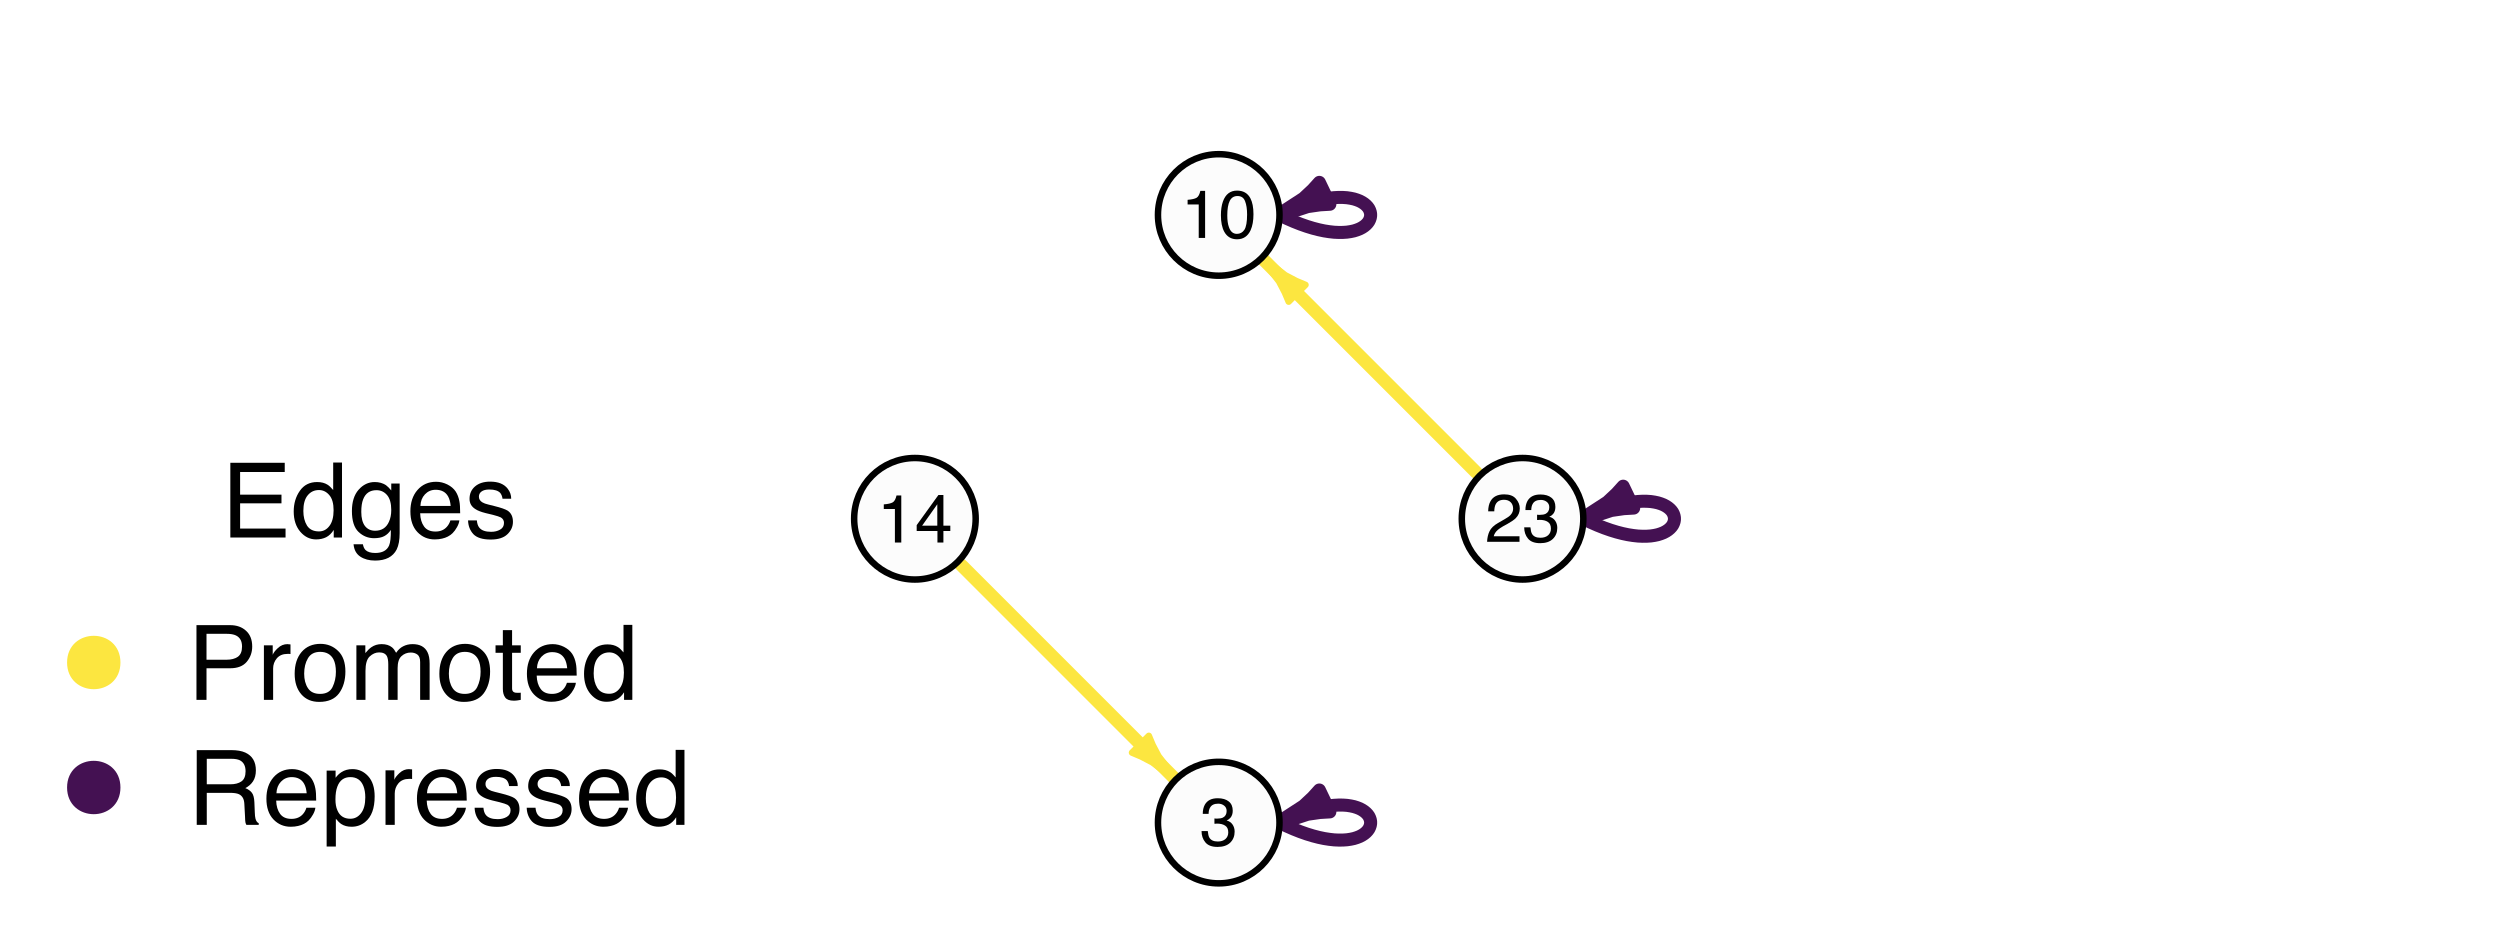 <?xml version="1.0" encoding="UTF-8"?>
<svg xmlns="http://www.w3.org/2000/svg" xmlns:xlink="http://www.w3.org/1999/xlink" width="288pt" height="108pt" viewBox="0 0 288 108" version="1.1">
<defs>
<g>
<symbol overflow="visible" id="glyph0-0">
<path style="stroke:none;" d="M 0.25 0 L 0.25 -5.594 L 4.688 -5.594 L 4.688 0 Z M 3.984 -0.703 L 3.984 -4.891 L 0.953 -4.891 L 0.953 -0.703 Z M 3.984 -0.703 "/>
</symbol>
<symbol overflow="visible" id="glyph0-1">
<path style="stroke:none;" d="M 0.25 0 C 0.27 -0.469 0.363 -0.875 0.531 -1.219 C 0.695 -1.57 1.023 -1.891 1.516 -2.172 L 2.25 -2.594 C 2.582 -2.781 2.812 -2.941 2.938 -3.078 C 3.145 -3.297 3.25 -3.539 3.25 -3.812 C 3.25 -4.125 3.156 -4.375 2.969 -4.562 C 2.781 -4.75 2.523 -4.844 2.203 -4.844 C 1.734 -4.844 1.41 -4.664 1.234 -4.312 C 1.141 -4.125 1.086 -3.859 1.078 -3.516 L 0.375 -3.516 C 0.383 -3.992 0.473 -4.379 0.641 -4.672 C 0.93 -5.203 1.457 -5.469 2.219 -5.469 C 2.844 -5.469 3.297 -5.297 3.578 -4.953 C 3.867 -4.617 4.016 -4.25 4.016 -3.844 C 4.016 -3.406 3.859 -3.031 3.547 -2.719 C 3.367 -2.539 3.051 -2.32 2.594 -2.062 L 2.078 -1.781 C 1.828 -1.633 1.629 -1.5 1.484 -1.375 C 1.234 -1.156 1.078 -0.91 1.016 -0.641 L 3.984 -0.641 L 3.984 0 Z M 0.25 0 "/>
</symbol>
<symbol overflow="visible" id="glyph0-2">
<path style="stroke:none;" d="M 2.031 0.156 C 1.383 0.156 0.914 -0.02 0.625 -0.375 C 0.332 -0.727 0.188 -1.16 0.188 -1.672 L 0.906 -1.672 C 0.938 -1.316 1 -1.062 1.094 -0.906 C 1.27 -0.613 1.594 -0.469 2.062 -0.469 C 2.426 -0.469 2.719 -0.562 2.938 -0.75 C 3.156 -0.945 3.266 -1.203 3.266 -1.516 C 3.266 -1.891 3.145 -2.148 2.906 -2.297 C 2.676 -2.453 2.359 -2.531 1.953 -2.531 C 1.91 -2.531 1.863 -2.523 1.812 -2.516 C 1.77 -2.516 1.723 -2.516 1.672 -2.516 L 1.672 -3.125 C 1.742 -3.113 1.801 -3.109 1.844 -3.109 C 1.895 -3.109 1.953 -3.109 2.016 -3.109 C 2.266 -3.109 2.473 -3.145 2.641 -3.219 C 2.93 -3.363 3.078 -3.617 3.078 -3.984 C 3.078 -4.254 2.977 -4.461 2.781 -4.609 C 2.594 -4.754 2.367 -4.828 2.109 -4.828 C 1.648 -4.828 1.336 -4.676 1.172 -4.375 C 1.066 -4.207 1.008 -3.969 1 -3.656 L 0.328 -3.656 C 0.328 -4.062 0.406 -4.41 0.562 -4.703 C 0.844 -5.203 1.336 -5.453 2.047 -5.453 C 2.598 -5.453 3.023 -5.328 3.328 -5.078 C 3.629 -4.836 3.781 -4.484 3.781 -4.016 C 3.781 -3.68 3.691 -3.41 3.516 -3.203 C 3.398 -3.066 3.254 -2.961 3.078 -2.891 C 3.367 -2.816 3.594 -2.664 3.75 -2.438 C 3.914 -2.207 4 -1.93 4 -1.609 C 4 -1.086 3.828 -0.66 3.484 -0.328 C 3.141 -0.004 2.656 0.156 2.031 0.156 Z M 2.031 0.156 "/>
</symbol>
<symbol overflow="visible" id="glyph0-3">
<path style="stroke:none;" d="M 0.75 -3.859 L 0.75 -4.391 C 1.238 -4.43 1.582 -4.508 1.781 -4.625 C 1.977 -4.738 2.125 -5.004 2.219 -5.422 L 2.766 -5.422 L 2.766 0 L 2.031 0 L 2.031 -3.859 Z M 0.75 -3.859 "/>
</symbol>
<symbol overflow="visible" id="glyph0-4">
<path style="stroke:none;" d="M 2.109 -5.453 C 2.816 -5.453 3.328 -5.16 3.641 -4.578 C 3.879 -4.129 4 -3.516 4 -2.734 C 4 -1.992 3.891 -1.379 3.672 -0.891 C 3.348 -0.191 2.828 0.156 2.109 0.156 C 1.453 0.156 0.961 -0.129 0.641 -0.703 C 0.379 -1.18 0.25 -1.816 0.25 -2.609 C 0.25 -3.234 0.328 -3.766 0.484 -4.203 C 0.785 -5.035 1.328 -5.453 2.109 -5.453 Z M 2.094 -0.469 C 2.457 -0.469 2.742 -0.625 2.953 -0.938 C 3.16 -1.258 3.266 -1.848 3.266 -2.703 C 3.266 -3.328 3.188 -3.836 3.031 -4.234 C 2.883 -4.629 2.594 -4.828 2.156 -4.828 C 1.75 -4.828 1.453 -4.641 1.266 -4.266 C 1.078 -3.891 0.984 -3.332 0.984 -2.594 C 0.984 -2.031 1.047 -1.582 1.172 -1.25 C 1.348 -0.727 1.656 -0.469 2.094 -0.469 Z M 2.094 -0.469 "/>
</symbol>
<symbol overflow="visible" id="glyph0-5">
<path style="stroke:none;" d="M 2.578 -1.938 L 2.578 -4.406 L 0.828 -1.938 Z M 2.594 0 L 2.594 -1.328 L 0.203 -1.328 L 0.203 -2 L 2.703 -5.469 L 3.281 -5.469 L 3.281 -1.938 L 4.078 -1.938 L 4.078 -1.328 L 3.281 -1.328 L 3.281 0 Z M 2.594 0 "/>
</symbol>
<symbol overflow="visible" id="glyph1-0">
<path style="stroke:none;" d="M 0.391 0 L 0.391 -8.609 L 7.219 -8.609 L 7.219 0 Z M 6.141 -1.078 L 6.141 -7.531 L 1.469 -7.531 L 1.469 -1.078 Z M 6.141 -1.078 "/>
</symbol>
<symbol overflow="visible" id="glyph1-1">
<path style="stroke:none;" d="M 1.031 -8.609 L 7.297 -8.609 L 7.297 -7.547 L 2.156 -7.547 L 2.156 -4.938 L 6.922 -4.938 L 6.922 -3.938 L 2.156 -3.938 L 2.156 -1.031 L 7.391 -1.031 L 7.391 0 L 1.031 0 Z M 4.203 -8.609 Z M 4.203 -8.609 "/>
</symbol>
<symbol overflow="visible" id="glyph1-2">
<path style="stroke:none;" d="M 1.438 -3.062 C 1.438 -2.395 1.578 -1.832 1.859 -1.375 C 2.148 -0.926 2.609 -0.703 3.234 -0.703 C 3.723 -0.703 4.125 -0.91 4.438 -1.328 C 4.758 -1.742 4.922 -2.348 4.922 -3.141 C 4.922 -3.93 4.754 -4.516 4.422 -4.891 C 4.098 -5.273 3.703 -5.469 3.234 -5.469 C 2.703 -5.469 2.27 -5.266 1.938 -4.859 C 1.602 -4.453 1.438 -3.852 1.438 -3.062 Z M 3.031 -6.391 C 3.508 -6.391 3.91 -6.285 4.234 -6.078 C 4.422 -5.961 4.633 -5.758 4.875 -5.469 L 4.875 -8.641 L 5.891 -8.641 L 5.891 0 L 4.938 0 L 4.938 -0.875 C 4.695 -0.488 4.406 -0.207 4.062 -0.031 C 3.727 0.133 3.344 0.219 2.906 0.219 C 2.207 0.219 1.602 -0.07 1.094 -0.656 C 0.582 -1.25 0.328 -2.031 0.328 -3 C 0.328 -3.914 0.562 -4.707 1.031 -5.375 C 1.5 -6.051 2.164 -6.391 3.031 -6.391 Z M 3.031 -6.391 "/>
</symbol>
<symbol overflow="visible" id="glyph1-3">
<path style="stroke:none;" d="M 2.984 -6.391 C 3.484 -6.391 3.914 -6.27 4.281 -6.031 C 4.477 -5.883 4.68 -5.68 4.891 -5.422 L 4.891 -6.219 L 5.859 -6.219 L 5.859 -0.516 C 5.859 0.285 5.742 0.914 5.516 1.375 C 5.078 2.227 4.25 2.656 3.031 2.656 C 2.352 2.656 1.785 2.504 1.328 2.203 C 0.867 1.898 0.609 1.426 0.547 0.781 L 1.625 0.781 C 1.676 1.062 1.773 1.281 1.922 1.438 C 2.16 1.664 2.535 1.781 3.047 1.781 C 3.859 1.781 4.391 1.492 4.641 0.922 C 4.785 0.586 4.852 -0.008 4.844 -0.875 C 4.633 -0.551 4.379 -0.312 4.078 -0.156 C 3.785 0 3.395 0.078 2.906 0.078 C 2.227 0.078 1.633 -0.16 1.125 -0.641 C 0.613 -1.129 0.359 -1.93 0.359 -3.047 C 0.359 -4.098 0.613 -4.914 1.125 -5.5 C 1.645 -6.094 2.266 -6.391 2.984 -6.391 Z M 4.891 -3.172 C 4.891 -3.941 4.727 -4.516 4.406 -4.891 C 4.082 -5.266 3.676 -5.453 3.188 -5.453 C 2.438 -5.453 1.926 -5.102 1.656 -4.406 C 1.508 -4.039 1.438 -3.555 1.438 -2.953 C 1.438 -2.242 1.578 -1.703 1.859 -1.328 C 2.148 -0.961 2.539 -0.781 3.031 -0.781 C 3.789 -0.781 4.32 -1.125 4.625 -1.812 C 4.801 -2.195 4.891 -2.648 4.891 -3.172 Z M 3.109 -6.422 Z M 3.109 -6.422 "/>
</symbol>
<symbol overflow="visible" id="glyph1-4">
<path style="stroke:none;" d="M 3.391 -6.422 C 3.836 -6.422 4.27 -6.316 4.688 -6.109 C 5.102 -5.898 5.422 -5.629 5.641 -5.297 C 5.848 -4.973 5.988 -4.602 6.062 -4.188 C 6.125 -3.895 6.156 -3.43 6.156 -2.797 L 1.547 -2.797 C 1.566 -2.16 1.719 -1.648 2 -1.266 C 2.281 -0.879 2.719 -0.688 3.312 -0.688 C 3.863 -0.688 4.301 -0.867 4.625 -1.234 C 4.812 -1.441 4.945 -1.688 5.031 -1.969 L 6.062 -1.969 C 6.039 -1.738 5.953 -1.484 5.797 -1.203 C 5.641 -0.922 5.469 -0.688 5.281 -0.5 C 4.957 -0.188 4.555 0.02 4.078 0.125 C 3.828 0.188 3.539 0.219 3.219 0.219 C 2.438 0.219 1.773 -0.062 1.234 -0.625 C 0.691 -1.195 0.422 -1.992 0.422 -3.016 C 0.422 -4.023 0.691 -4.844 1.234 -5.469 C 1.785 -6.102 2.504 -6.422 3.391 -6.422 Z M 5.062 -3.641 C 5.02 -4.098 4.922 -4.461 4.766 -4.734 C 4.484 -5.242 4.004 -5.5 3.328 -5.5 C 2.836 -5.5 2.426 -5.32 2.094 -4.969 C 1.77 -4.625 1.598 -4.18 1.578 -3.641 Z M 3.281 -6.422 Z M 3.281 -6.422 "/>
</symbol>
<symbol overflow="visible" id="glyph1-5">
<path style="stroke:none;" d="M 1.406 -1.969 C 1.438 -1.613 1.523 -1.344 1.672 -1.156 C 1.93 -0.82 2.391 -0.656 3.047 -0.656 C 3.441 -0.656 3.785 -0.738 4.078 -0.906 C 4.379 -1.07 4.531 -1.332 4.531 -1.688 C 4.531 -1.957 4.41 -2.164 4.172 -2.312 C 4.016 -2.395 3.711 -2.492 3.266 -2.609 L 2.422 -2.812 C 1.891 -2.945 1.5 -3.098 1.25 -3.266 C 0.789 -3.547 0.562 -3.941 0.562 -4.453 C 0.562 -5.047 0.773 -5.523 1.203 -5.891 C 1.629 -6.254 2.207 -6.438 2.938 -6.438 C 3.875 -6.438 4.551 -6.16 4.969 -5.609 C 5.238 -5.254 5.367 -4.875 5.359 -4.469 L 4.359 -4.469 C 4.336 -4.707 4.254 -4.926 4.109 -5.125 C 3.867 -5.395 3.445 -5.531 2.844 -5.531 C 2.445 -5.531 2.145 -5.453 1.938 -5.297 C 1.738 -5.148 1.641 -4.953 1.641 -4.703 C 1.641 -4.43 1.773 -4.211 2.047 -4.047 C 2.203 -3.953 2.43 -3.867 2.734 -3.797 L 3.422 -3.625 C 4.18 -3.438 4.691 -3.258 4.953 -3.094 C 5.359 -2.82 5.562 -2.395 5.562 -1.812 C 5.562 -1.258 5.348 -0.781 4.922 -0.375 C 4.504 0.031 3.863 0.234 3 0.234 C 2.062 0.234 1.395 0.023 1 -0.391 C 0.613 -0.816 0.41 -1.344 0.391 -1.969 Z M 2.953 -6.422 Z M 2.953 -6.422 "/>
</symbol>
<symbol overflow="visible" id="glyph1-6">
<path style="stroke:none;" d="M 1.031 -8.609 L 4.906 -8.609 C 5.664 -8.609 6.281 -8.391 6.75 -7.953 C 7.219 -7.523 7.453 -6.922 7.453 -6.141 C 7.453 -5.473 7.242 -4.891 6.828 -4.391 C 6.41 -3.891 5.77 -3.641 4.906 -3.641 L 2.188 -3.641 L 2.188 0 L 1.031 0 Z M 6.281 -6.141 C 6.281 -6.766 6.047 -7.191 5.578 -7.422 C 5.316 -7.547 4.961 -7.609 4.516 -7.609 L 2.188 -7.609 L 2.188 -4.625 L 4.516 -4.625 C 5.035 -4.625 5.457 -4.734 5.781 -4.953 C 6.113 -5.18 6.281 -5.578 6.281 -6.141 Z M 6.281 -6.141 "/>
</symbol>
<symbol overflow="visible" id="glyph1-7">
<path style="stroke:none;" d="M 0.797 -6.281 L 1.812 -6.281 L 1.812 -5.188 C 1.883 -5.406 2.082 -5.664 2.406 -5.969 C 2.727 -6.27 3.098 -6.422 3.516 -6.422 C 3.535 -6.422 3.566 -6.414 3.609 -6.406 C 3.66 -6.406 3.742 -6.398 3.859 -6.391 L 3.859 -5.281 C 3.797 -5.289 3.738 -5.297 3.688 -5.297 C 3.633 -5.297 3.578 -5.297 3.516 -5.297 C 2.984 -5.297 2.57 -5.125 2.281 -4.781 C 2 -4.445 1.859 -4.055 1.859 -3.609 L 1.859 0 L 0.797 0 Z M 0.797 -6.281 "/>
</symbol>
<symbol overflow="visible" id="glyph1-8">
<path style="stroke:none;" d="M 3.266 -0.688 C 3.961 -0.688 4.441 -0.945 4.703 -1.469 C 4.961 -2 5.094 -2.586 5.094 -3.234 C 5.094 -3.828 5 -4.305 4.812 -4.672 C 4.508 -5.242 4 -5.531 3.281 -5.531 C 2.633 -5.531 2.164 -5.285 1.875 -4.797 C 1.582 -4.305 1.438 -3.711 1.438 -3.016 C 1.438 -2.348 1.582 -1.789 1.875 -1.344 C 2.164 -0.906 2.629 -0.688 3.266 -0.688 Z M 3.312 -6.453 C 4.113 -6.453 4.789 -6.18 5.344 -5.641 C 5.906 -5.109 6.188 -4.316 6.188 -3.266 C 6.188 -2.254 5.941 -1.414 5.453 -0.75 C 4.961 -0.094 4.203 0.234 3.172 0.234 C 2.305 0.234 1.617 -0.055 1.109 -0.641 C 0.598 -1.234 0.344 -2.02 0.344 -3 C 0.344 -4.051 0.609 -4.891 1.141 -5.516 C 1.68 -6.141 2.406 -6.453 3.312 -6.453 Z M 3.266 -6.422 Z M 3.266 -6.422 "/>
</symbol>
<symbol overflow="visible" id="glyph1-9">
<path style="stroke:none;" d="M 0.781 -6.281 L 1.812 -6.281 L 1.812 -5.391 C 2.062 -5.691 2.289 -5.914 2.5 -6.062 C 2.844 -6.301 3.238 -6.422 3.688 -6.422 C 4.188 -6.422 4.586 -6.297 4.891 -6.047 C 5.055 -5.91 5.211 -5.703 5.359 -5.422 C 5.586 -5.766 5.859 -6.016 6.172 -6.172 C 6.492 -6.336 6.852 -6.422 7.25 -6.422 C 8.094 -6.422 8.664 -6.113 8.969 -5.5 C 9.133 -5.176 9.219 -4.734 9.219 -4.172 L 9.219 0 L 8.125 0 L 8.125 -4.359 C 8.125 -4.773 8.02 -5.062 7.812 -5.219 C 7.602 -5.375 7.348 -5.453 7.047 -5.453 C 6.629 -5.453 6.27 -5.312 5.969 -5.031 C 5.676 -4.758 5.531 -4.301 5.531 -3.656 L 5.531 0 L 4.453 0 L 4.453 -4.094 C 4.453 -4.52 4.398 -4.832 4.297 -5.031 C 4.141 -5.32 3.844 -5.469 3.406 -5.469 C 3.008 -5.469 2.645 -5.312 2.312 -5 C 1.988 -4.695 1.828 -4.141 1.828 -3.328 L 1.828 0 L 0.781 0 Z M 0.781 -6.281 "/>
</symbol>
<symbol overflow="visible" id="glyph1-10">
<path style="stroke:none;" d="M 0.984 -8.031 L 2.047 -8.031 L 2.047 -6.281 L 3.047 -6.281 L 3.047 -5.422 L 2.047 -5.422 L 2.047 -1.312 C 2.047 -1.094 2.125 -0.945 2.281 -0.875 C 2.352 -0.832 2.488 -0.812 2.688 -0.812 C 2.738 -0.812 2.789 -0.812 2.844 -0.812 C 2.906 -0.82 2.973 -0.828 3.047 -0.828 L 3.047 0 C 2.93 0.031 2.805 0.051 2.672 0.062 C 2.547 0.082 2.406 0.094 2.25 0.094 C 1.758 0.094 1.426 -0.031 1.25 -0.281 C 1.07 -0.531 0.984 -0.859 0.984 -1.266 L 0.984 -5.422 L 0.141 -5.422 L 0.141 -6.281 L 0.984 -6.281 Z M 0.984 -8.031 "/>
</symbol>
<symbol overflow="visible" id="glyph1-11">
<path style="stroke:none;" d="M 4.922 -4.672 C 5.461 -4.672 5.891 -4.781 6.203 -5 C 6.523 -5.219 6.688 -5.609 6.688 -6.172 C 6.688 -6.785 6.469 -7.207 6.031 -7.438 C 5.789 -7.551 5.469 -7.609 5.062 -7.609 L 2.219 -7.609 L 2.219 -4.672 Z M 1.062 -8.609 L 5.047 -8.609 C 5.703 -8.609 6.238 -8.516 6.656 -8.328 C 7.469 -7.953 7.875 -7.27 7.875 -6.281 C 7.875 -5.77 7.766 -5.348 7.547 -5.016 C 7.336 -4.691 7.039 -4.43 6.656 -4.234 C 7 -4.098 7.254 -3.914 7.422 -3.688 C 7.586 -3.469 7.68 -3.109 7.703 -2.609 L 7.75 -1.453 C 7.758 -1.129 7.785 -0.883 7.828 -0.719 C 7.898 -0.445 8.023 -0.27 8.203 -0.188 L 8.203 0 L 6.781 0 C 6.738 -0.07 6.703 -0.164 6.672 -0.281 C 6.648 -0.406 6.633 -0.633 6.625 -0.969 L 6.547 -2.406 C 6.523 -2.969 6.316 -3.344 5.922 -3.531 C 5.703 -3.633 5.352 -3.688 4.875 -3.688 L 2.219 -3.688 L 2.219 0 L 1.062 0 Z M 1.062 -8.609 "/>
</symbol>
<symbol overflow="visible" id="glyph1-12">
<path style="stroke:none;" d="M 3.422 -0.703 C 3.91 -0.703 4.316 -0.91 4.641 -1.328 C 4.973 -1.742 5.141 -2.359 5.141 -3.172 C 5.141 -3.672 5.066 -4.102 4.922 -4.469 C 4.648 -5.156 4.148 -5.5 3.422 -5.5 C 2.691 -5.5 2.191 -5.133 1.922 -4.406 C 1.773 -4.02 1.703 -3.523 1.703 -2.922 C 1.703 -2.43 1.773 -2.02 1.922 -1.688 C 2.191 -1.031 2.691 -0.703 3.422 -0.703 Z M 0.688 -6.25 L 1.719 -6.25 L 1.719 -5.422 C 1.926 -5.703 2.156 -5.922 2.406 -6.078 C 2.758 -6.305 3.176 -6.422 3.656 -6.422 C 4.375 -6.422 4.977 -6.148 5.469 -5.609 C 5.969 -5.066 6.219 -4.289 6.219 -3.281 C 6.219 -1.906 5.859 -0.926 5.141 -0.344 C 4.691 0.031 4.164 0.219 3.562 0.219 C 3.094 0.219 2.695 0.113 2.375 -0.094 C 2.188 -0.219 1.977 -0.422 1.75 -0.703 L 1.75 2.5 L 0.688 2.5 Z M 0.688 -6.25 "/>
</symbol>
</g>
</defs>
<g id="surface1">
<rect x="0" y="0" width="288" height="108" style="fill:rgb(100%,100%,100%);fill-opacity:1;stroke:none;"/>
<path style="fill:none;stroke-width:1.5;stroke-linecap:round;stroke-linejoin:round;stroke:rgb(26.667%,6.667%,32.157%);stroke-opacity:1;stroke-miterlimit:10;" d="M 182.398 59.762 L 183.238 59.355 L 184.043 59.004 L 184.812 58.699 L 185.547 58.441 L 186.25 58.227 L 186.914 58.055 L 187.543 57.922 L 188.137 57.828 L 188.699 57.77 L 189.223 57.742 L 189.711 57.746 L 190.168 57.777 L 190.586 57.84 L 190.973 57.922 L 191.32 58.031 L 191.637 58.156 L 191.918 58.305 L 192.16 58.465 L 192.371 58.641 L 192.547 58.828 L 192.688 59.023 L 192.789 59.23 L 192.859 59.441 L 192.895 59.652 L 192.895 59.867 L 192.859 60.082 L 192.789 60.289 L 192.688 60.496 L 192.547 60.691 L 192.371 60.879 L 192.16 61.055 L 191.918 61.215 L 191.637 61.363 L 191.32 61.488 L 190.973 61.598 L 190.586 61.68 L 190.168 61.742 L 189.711 61.773 L 189.223 61.777 L 188.699 61.754 L 188.137 61.691 L 187.543 61.598 L 186.914 61.465 L 186.25 61.293 L 185.547 61.078 L 184.812 60.82 L 184.043 60.516 L 183.238 60.164 L 182.398 59.762 "/>
<path style="fill:none;stroke-width:1.5;stroke-linecap:round;stroke-linejoin:round;stroke:rgb(26.667%,6.667%,32.157%);stroke-opacity:1;stroke-miterlimit:10;" d="M 182.719 59.605 L 182.398 59.762 "/>
<path style="fill-rule:nonzero;fill:rgb(26.667%,6.667%,32.157%);fill-opacity:1;stroke-width:1.5;stroke-linecap:round;stroke-linejoin:round;stroke:rgb(26.667%,6.667%,32.157%);stroke-opacity:1;stroke-miterlimit:10;" d="M 186.988 56.008 L 186.223 56.855 L 185.168 57.84 L 182.355 59.668 L 182.445 59.852 L 185.629 58.805 L 187.059 58.598 L 188.199 58.531 Z M 186.988 56.008 "/>
<path style="fill:none;stroke-width:1.5;stroke-linecap:round;stroke-linejoin:round;stroke:rgb(26.667%,6.667%,32.157%);stroke-opacity:1;stroke-miterlimit:10;" d="M 147.398 24.762 L 148.238 24.355 L 149.043 24.004 L 149.812 23.699 L 150.547 23.441 L 151.25 23.227 L 151.914 23.055 L 152.543 22.922 L 153.137 22.828 L 153.699 22.77 L 154.223 22.742 L 154.711 22.746 L 155.168 22.777 L 155.586 22.84 L 155.973 22.922 L 156.32 23.031 L 156.637 23.156 L 156.918 23.305 L 157.16 23.465 L 157.371 23.641 L 157.547 23.828 L 157.688 24.023 L 157.789 24.23 L 157.859 24.441 L 157.895 24.652 L 157.895 24.867 L 157.859 25.082 L 157.789 25.289 L 157.688 25.496 L 157.547 25.691 L 157.371 25.879 L 157.16 26.055 L 156.918 26.215 L 156.637 26.363 L 156.32 26.488 L 155.973 26.598 L 155.586 26.68 L 155.168 26.742 L 154.711 26.773 L 154.223 26.777 L 153.699 26.754 L 153.137 26.691 L 152.543 26.598 L 151.914 26.465 L 151.25 26.293 L 150.547 26.078 L 149.812 25.82 L 149.043 25.516 L 148.238 25.164 L 147.398 24.762 "/>
<path style="fill:none;stroke-width:1.5;stroke-linecap:round;stroke-linejoin:round;stroke:rgb(26.667%,6.667%,32.157%);stroke-opacity:1;stroke-miterlimit:10;" d="M 147.719 24.605 L 147.398 24.762 "/>
<path style="fill-rule:nonzero;fill:rgb(26.667%,6.667%,32.157%);fill-opacity:1;stroke-width:1.5;stroke-linecap:round;stroke-linejoin:round;stroke:rgb(26.667%,6.667%,32.157%);stroke-opacity:1;stroke-miterlimit:10;" d="M 151.988 21.008 L 151.223 21.855 L 150.168 22.84 L 147.355 24.668 L 147.445 24.852 L 150.629 23.805 L 152.059 23.598 L 153.199 23.531 Z M 151.988 21.008 "/>
<path style="fill:none;stroke-width:1.5;stroke-linecap:round;stroke-linejoin:round;stroke:rgb(26.667%,6.667%,32.157%);stroke-opacity:1;stroke-miterlimit:10;" d="M 147.398 94.762 L 148.238 94.355 L 149.043 94.004 L 149.812 93.699 L 150.547 93.441 L 151.25 93.227 L 151.914 93.055 L 152.543 92.922 L 153.137 92.828 L 153.699 92.77 L 154.223 92.742 L 154.711 92.746 L 155.168 92.777 L 155.586 92.84 L 155.973 92.922 L 156.32 93.031 L 156.637 93.156 L 156.918 93.305 L 157.16 93.465 L 157.371 93.641 L 157.547 93.828 L 157.688 94.023 L 157.789 94.23 L 157.859 94.441 L 157.895 94.652 L 157.895 94.867 L 157.859 95.082 L 157.789 95.289 L 157.688 95.496 L 157.547 95.691 L 157.371 95.879 L 157.16 96.055 L 156.918 96.215 L 156.637 96.363 L 156.32 96.488 L 155.973 96.598 L 155.586 96.68 L 155.168 96.742 L 154.711 96.773 L 154.223 96.777 L 153.699 96.754 L 153.137 96.691 L 152.543 96.598 L 151.914 96.465 L 151.25 96.293 L 150.547 96.078 L 149.812 95.82 L 149.043 95.516 L 148.238 95.164 L 147.398 94.762 "/>
<path style="fill:none;stroke-width:1.5;stroke-linecap:round;stroke-linejoin:round;stroke:rgb(26.667%,6.667%,32.157%);stroke-opacity:1;stroke-miterlimit:10;" d="M 147.719 94.605 L 147.398 94.762 "/>
<path style="fill-rule:nonzero;fill:rgb(26.667%,6.667%,32.157%);fill-opacity:1;stroke-width:1.5;stroke-linecap:round;stroke-linejoin:round;stroke:rgb(26.667%,6.667%,32.157%);stroke-opacity:1;stroke-miterlimit:10;" d="M 151.988 91.008 L 151.223 91.855 L 150.168 92.84 L 147.355 94.668 L 147.445 94.852 L 150.629 93.805 L 152.059 93.598 L 153.199 93.531 Z M 151.988 91.008 "/>
<path style="fill:none;stroke-width:1.5;stroke-linecap:round;stroke-linejoin:round;stroke:rgb(98.824%,90.196%,25.098%);stroke-opacity:1;stroke-miterlimit:10;" d="M 170.043 54.402 L 145.352 29.711 "/>
<path style="fill:none;stroke-width:1.5;stroke-linecap:round;stroke-linejoin:round;stroke:rgb(98.824%,90.196%,25.098%);stroke-opacity:1;stroke-miterlimit:10;" d="M 110.758 65.117 L 135.449 89.809 "/>
<path style="fill-rule:nonzero;fill:rgb(98.824%,90.196%,25.098%);fill-opacity:1;stroke-width:0.75;stroke-linecap:round;stroke-linejoin:round;stroke:rgb(98.824%,90.196%,25.098%);stroke-opacity:1;stroke-miterlimit:10;" d="M 150.391 32.816 L 149.336 32.375 L 148.059 31.703 L 145.402 29.66 L 145.301 29.762 L 147.344 32.418 L 148.012 33.695 L 148.457 34.75 Z M 150.391 32.816 "/>
<path style="fill-rule:nonzero;fill:rgb(98.824%,90.196%,25.098%);fill-opacity:1;stroke-width:0.75;stroke-linecap:round;stroke-linejoin:round;stroke:rgb(98.824%,90.196%,25.098%);stroke-opacity:1;stroke-miterlimit:10;" d="M 130.41 86.703 L 131.461 87.148 L 132.742 87.816 L 135.398 89.859 L 135.5 89.758 L 133.457 87.102 L 132.785 85.824 L 132.344 84.77 Z M 130.41 86.703 "/>
<path style="fill-rule:nonzero;fill:rgb(98.824%,98.824%,98.824%);fill-opacity:1;stroke-width:0.75;stroke-linecap:round;stroke-linejoin:round;stroke:rgb(0%,0%,0%);stroke-opacity:1;stroke-miterlimit:10;" d="M 182.398 59.762 C 182.398 63.625 179.266 66.762 175.398 66.762 C 171.535 66.762 168.398 63.625 168.398 59.762 C 168.398 55.895 171.535 52.762 175.398 52.762 C 179.266 52.762 182.398 55.895 182.398 59.762 "/>
<path style="fill-rule:nonzero;fill:rgb(98.824%,98.824%,98.824%);fill-opacity:1;stroke-width:0.75;stroke-linecap:round;stroke-linejoin:round;stroke:rgb(0%,0%,0%);stroke-opacity:1;stroke-miterlimit:10;" d="M 147.398 24.762 C 147.398 28.625 144.266 31.762 140.398 31.762 C 136.535 31.762 133.398 28.625 133.398 24.762 C 133.398 20.895 136.535 17.762 140.398 17.762 C 144.266 17.762 147.398 20.895 147.398 24.762 "/>
<path style="fill-rule:nonzero;fill:rgb(98.824%,98.824%,98.824%);fill-opacity:1;stroke-width:0.75;stroke-linecap:round;stroke-linejoin:round;stroke:rgb(0%,0%,0%);stroke-opacity:1;stroke-miterlimit:10;" d="M 112.398 59.762 C 112.398 63.625 109.266 66.762 105.398 66.762 C 101.535 66.762 98.398 63.625 98.398 59.762 C 98.398 55.895 101.535 52.762 105.398 52.762 C 109.266 52.762 112.398 55.895 112.398 59.762 "/>
<path style="fill-rule:nonzero;fill:rgb(98.824%,98.824%,98.824%);fill-opacity:1;stroke-width:0.75;stroke-linecap:round;stroke-linejoin:round;stroke:rgb(0%,0%,0%);stroke-opacity:1;stroke-miterlimit:10;" d="M 147.398 94.762 C 147.398 98.625 144.266 101.762 140.398 101.762 C 136.535 101.762 133.398 98.625 133.398 94.762 C 133.398 90.895 136.535 87.762 140.398 87.762 C 144.266 87.762 147.398 90.895 147.398 94.762 "/>
<g style="fill:rgb(0%,0%,0%);fill-opacity:1;">
  <use xlink:href="#glyph0-1" x="171.062" y="62.418"/>
  <use xlink:href="#glyph0-2" x="175.399" y="62.418"/>
</g>
<g style="fill:rgb(0%,0%,0%);fill-opacity:1;">
  <use xlink:href="#glyph0-3" x="136.062" y="27.41"/>
  <use xlink:href="#glyph0-4" x="140.399" y="27.41"/>
</g>
<g style="fill:rgb(0%,0%,0%);fill-opacity:1;">
  <use xlink:href="#glyph0-3" x="101.062" y="62.496"/>
  <use xlink:href="#glyph0-5" x="105.399" y="62.496"/>
</g>
<g style="fill:rgb(0%,0%,0%);fill-opacity:1;">
  <use xlink:href="#glyph0-2" x="138.23" y="97.41"/>
</g>
<path style="fill-rule:nonzero;fill:rgb(98.824%,90.196%,25.098%);fill-opacity:1;stroke-width:0.75;stroke-linecap:round;stroke-linejoin:round;stroke:rgb(98.824%,90.196%,25.098%);stroke-opacity:1;stroke-miterlimit:10;" d="M 13.5 76.32 C 13.5 79.922 8.102 79.922 8.102 76.32 C 8.102 72.719 13.5 72.719 13.5 76.32 "/>
<path style="fill-rule:nonzero;fill:rgb(26.667%,6.667%,32.157%);fill-opacity:1;stroke-width:0.75;stroke-linecap:round;stroke-linejoin:round;stroke:rgb(26.667%,6.667%,32.157%);stroke-opacity:1;stroke-miterlimit:10;" d="M 13.5 90.719 C 13.5 94.32 8.102 94.32 8.102 90.719 C 8.102 87.121 13.5 87.121 13.5 90.719 "/>
<g style="fill:rgb(0%,0%,0%);fill-opacity:1;">
  <use xlink:href="#glyph1-1" x="25.504" y="61.922"/>
  <use xlink:href="#glyph1-2" x="33.508" y="61.922"/>
  <use xlink:href="#glyph1-3" x="40.182" y="61.922"/>
  <use xlink:href="#glyph1-4" x="46.855" y="61.922"/>
  <use xlink:href="#glyph1-5" x="53.529" y="61.922"/>
</g>
<g style="fill:rgb(0%,0%,0%);fill-opacity:1;">
  <use xlink:href="#glyph1-6" x="21.602" y="80.625"/>
  <use xlink:href="#glyph1-7" x="29.605" y="80.625"/>
  <use xlink:href="#glyph1-8" x="33.602" y="80.625"/>
  <use xlink:href="#glyph1-9" x="40.275" y="80.625"/>
  <use xlink:href="#glyph1-8" x="50.271" y="80.625"/>
  <use xlink:href="#glyph1-10" x="56.945" y="80.625"/>
  <use xlink:href="#glyph1-4" x="60.279" y="80.625"/>
  <use xlink:href="#glyph1-2" x="66.953" y="80.625"/>
</g>
<g style="fill:rgb(0%,0%,0%);fill-opacity:1;">
  <use xlink:href="#glyph1-11" x="21.602" y="95.023"/>
  <use xlink:href="#glyph1-4" x="30.268" y="95.023"/>
  <use xlink:href="#glyph1-12" x="36.941" y="95.023"/>
  <use xlink:href="#glyph1-7" x="43.615" y="95.023"/>
  <use xlink:href="#glyph1-4" x="47.611" y="95.023"/>
  <use xlink:href="#glyph1-5" x="54.285" y="95.023"/>
  <use xlink:href="#glyph1-5" x="60.285" y="95.023"/>
  <use xlink:href="#glyph1-4" x="66.285" y="95.023"/>
  <use xlink:href="#glyph1-2" x="72.959" y="95.023"/>
</g>
</g>
</svg>
